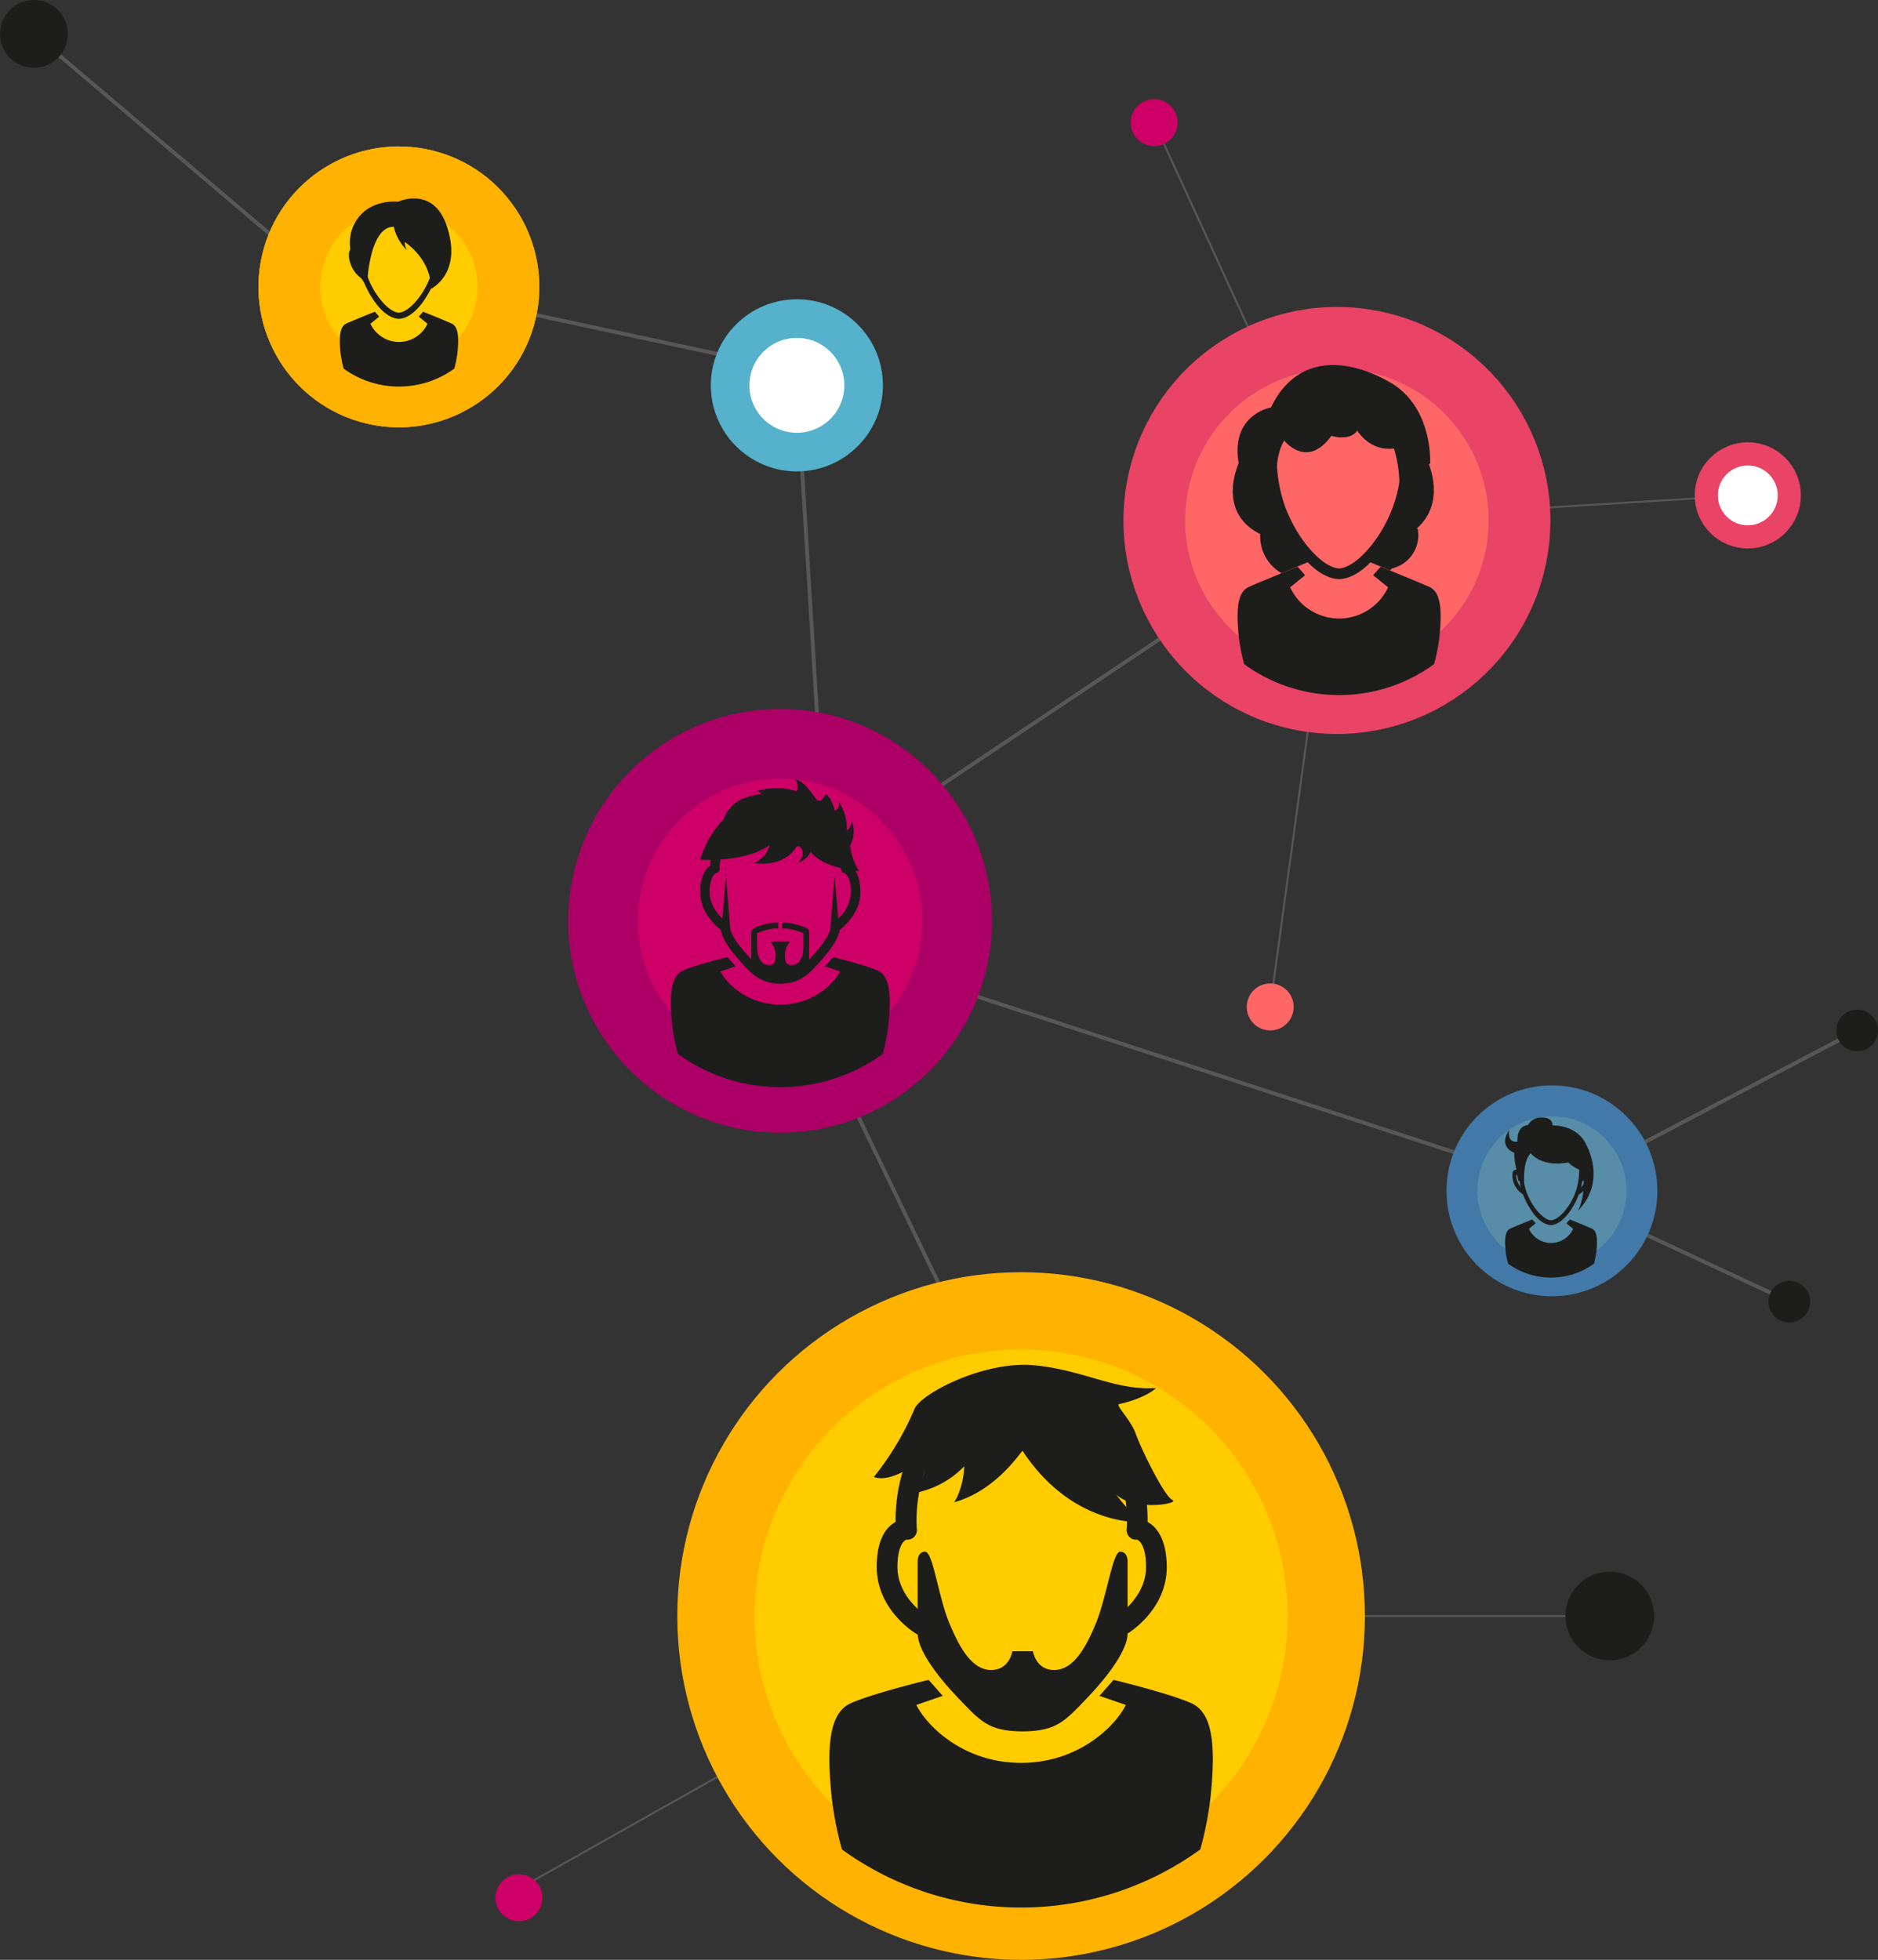 <?xml version="1.0"?>
<svg xmlns="http://www.w3.org/2000/svg" id="Layer_2" data-name="Layer 2" viewBox="0 0 486.38 507.55" width="486.38" height="507.55" x="0" y="0"><rect x="0" y="0" width="486.38" height="507.55" fill="#333333" stroke="none"/><defs><style>.cls-1{fill:#575756;}.cls-2,.cls-3{fill:#fff;}.cls-10,.cls-2{stroke:#e94366;}.cls-10,.cls-11,.cls-2,.cls-3,.cls-7,.cls-8,.cls-9{stroke-miterlimit:10;}.cls-2{stroke-width:6px;}.cls-3{stroke:#55b1cc;stroke-width:10px;}.cls-4{fill:#1d1d1b;}.cls-11,.cls-5{fill:#c06;}.cls-10,.cls-6{fill:#f66;}.cls-7,.cls-8{fill:#fc0;stroke:#ffb300;}.cls-7{stroke-width:20px;}.cls-10,.cls-8{stroke-width:16px;}.cls-9{fill:#588da8;stroke:#4279a8;stroke-width:8px;}.cls-11{stroke:#ac0066;stroke-width:18px;}</style></defs><title>background mobile</title><rect class="cls-1" x="812.97" y="545.17" width="149.12" height="0.5" transform="matrix(0.87, -0.49, 0.49, 0.87, -841.48, 413.72)"/><rect class="cls-1" x="268.68" y="418.26" width="148.24" height="0.5"/><rect class="cls-1" x="962.1" y="287.95" width="127.17" height="0.5" transform="translate(-86.83 1174.99) rotate(-82.22)"/><rect class="cls-1" x="1010.4" y="117.01" width="0.5" height="113.36" transform="translate(-668.41 347.02) rotate(-24.66)"/><rect class="cls-1" x="1034.2" y="221.71" width="106.66" height="0.5" transform="translate(-699.64 -23.45) rotate(-3.51)"/><rect class="cls-1" x="922.71" y="339.84" width="0.99" height="132.8" transform="translate(-772.95 349.93) rotate(-25.69)"/><rect class="cls-1" x="863.51" y="276.55" width="186.53" height="0.99" transform="translate(-680.6 488.37) rotate(-33.78)"/><rect class="cls-1" x="984.15" y="252.83" width="0.99" height="222.07" transform="matrix(0.31, -0.95, 0.95, 0.31, -358.83, 1093.43)"/><rect class="cls-1" x="897.09" y="190.12" width="0.99" height="102.05" transform="translate(-701.13 -35.26) rotate(-3.5)"/><rect class="cls-1" x="832.32" y="112.64" width="0.99" height="124.87" transform="matrix(0.21, -0.98, 0.98, 0.21, -200.48, 862.51)"/><rect class="cls-1" x="1084.9" y="377.55" width="89.3" height="0.99" transform="translate(-734.27 478.62) rotate(-27.73)"/><rect class="cls-1" x="1120.27" y="379.25" width="0.99" height="67.85" transform="translate(-415.95 1163.39) rotate(-64.97)"/><rect class="cls-1" x="748.86" y="74.91" width="0.99" height="137.62" transform="translate(-533.04 531.83) rotate(-49.7)"/><circle class="cls-2" cx="1140.76" cy="218.72" r="10.75" transform="translate(-508.64 780.27) rotate(-45)"/><circle class="cls-3" cx="894.47" cy="190.22" r="17.29" transform="translate(14.6 993.93) rotate(-89.9)"/><circle class="cls-4" cx="480.97" cy="266.85" r="5.4"/><circle class="cls-4" cx="463.41" cy="337.11" r="5.4"/><circle class="cls-4" cx="416.91" cy="418.51" r="11.48"/><circle class="cls-5" cx="134.41" cy="491.47" r="6.08"/><circle class="cls-5" cx="298.91" cy="31.75" r="6.08"/><circle class="cls-6" cx="328.97" cy="260.77" r="6.08"/><circle class="cls-4" cx="8.78" cy="8.78" r="8.78"/><circle class="cls-7" cx="264.45" cy="418.51" r="79.04"/><circle class="cls-8" cx="791.43" cy="164.74" r="28.37" transform="translate(-238.83 806.72) rotate(-76.72)"/><circle class="cls-8" cx="791.43" cy="164.74" r="28.37" transform="translate(-238.83 806.72) rotate(-76.72)"/><circle class="cls-9" cx="401.93" cy="308.39" r="23.31"/><circle class="cls-10" cx="1034.3" cy="225.2" r="47.29" transform="translate(-41.77 1119.64) rotate(-80.78)"/><circle class="cls-11" cx="202.03" cy="238.47" r="45.87"/><path class="cls-4" d="M978.22,492.27c-2,0-3.41,11.51-6.26,18.47s-6.09,12.18-10.86,12.18-5.49-4.87-5.49-4.87h-5.32s-.71,4.87-5.48,4.87-8-5.23-10.87-12.18-4.21-18.47-6.25-18.47-1.93,2.6-1.93,2.6v18.56c0,4.11,4.63,10.61,10.46,16.7s7.86,8.56,16.42,8.68h.62c8.57-.12,10.72-2.73,16.42-8.68s10.46-12.59,10.46-16.7V494.87S980.25,492.27,978.22,492.27Z" transform="translate(-688.1 -90.43)"/><path class="cls-4" d="M996.7,531.54c-5.58-2.54-20.2-6.07-20.2-6.07l-3.65,4.14,6.83,2.35c-2.49,5.12-11.92,15-27.13,15s-24.63-9.9-27.13-15l6.84-2.35-3.66-4.14S914,529,908.4,531.54s-6.25,11.22-4.88,24.63a90,90,0,0,0,2.63,13.21,79.07,79.07,0,0,0,92.81,0,91.26,91.26,0,0,0,2.62-13.21C1003,542.76,1002.29,534.08,996.7,531.54Z" transform="translate(-688.1 -90.43)"/><path class="cls-4" d="M985.31,484.57c.07-4.78-.68-16.53-8.67-25.34a33,33,0,0,0-47.92,0c-8,8.81-8.74,20.56-8.67,25.34-2.2,1.2-4.89,4.19-4.89,11.63,0,11.15,9.84,17.09,10.25,17.34a2.72,2.72,0,0,0,1.36.38,2.69,2.69,0,0,0,1.38-5c-.07,0-7.62-4.67-7.62-12.72,0-5.31,1.64-6.86,2.37-7.05a2.36,2.36,0,0,0,2-.76,2.57,2.57,0,0,0,.63-2.2c0-.14-1.23-14.08,7.24-23.39a27.68,27.68,0,0,1,39.9,0c8.47,9.31,7.25,23.25,7.24,23.39a2.57,2.57,0,0,0,.63,2.2,2.36,2.36,0,0,0,2,.76c.73.19,2.37,1.74,2.37,7.05,0,8.05-7.55,12.68-7.63,12.72a2.7,2.7,0,0,0-.92,3.68,2.65,2.65,0,0,0,3.66.94c.42-.25,10.26-6.19,10.26-17.34C990.2,488.76,987.51,485.77,985.31,484.57Z" transform="translate(-688.1 -90.43)"/><path class="cls-4" d="M914.42,472.92A73.9,73.9,0,0,0,925,455.17c1.93-4,18.14-12.41,31-11.17s20.92,6.6,31.48,5.89c.1,0-2.64,2.64-9.55,4.17-1,.3,2.95,3.86,4.37,7.82s7.31,16,9.44,17-10.95,3.14-15-1.93c.3,0,3.42,5.68,8.56,7.66,0,0-18.72,2.19-32.36-18.43-.07-.51-6.37,10.16-17.74,13.3-.1.21,2.33-3.14,2.64-9.34a24,24,0,0,1-13.91,7.11c3.3-3.35,4.06-5.79,4.06-9.55C928,467.66,919.39,474.83,914.42,472.92Z" transform="translate(-688.1 -90.43)"/><path class="cls-4" d="M915.4,341.78c-3.19-1.45-11.54-3.47-11.54-3.47l-2.09,2.36,3.91,1.35c-1.43,2.92-6.81,8.58-15.49,8.58s-14.07-5.66-15.5-8.58l3.91-1.35-2.09-2.36s-8.35,2-11.54,3.47-3.56,6.41-2.78,14.06a50.4,50.4,0,0,0,1.5,7.54,45.11,45.11,0,0,0,53,0,50.4,50.4,0,0,0,1.5-7.54C919,348.19,918.59,343.23,915.4,341.78Z" transform="translate(-688.1 -90.43)"/><path class="cls-4" d="M894.84,330a15.49,15.49,0,0,0-3.41-.64h-.75v1.51h.75a15,15,0,0,1,4.73,1.23v3.74c0,1.68-.63,4.52-3,4.52a1.8,1.8,0,0,1-1.33-.42c-.48-.48-.45-2.15-.45-2.15a7.54,7.54,0,0,1,.44-2.15,11.22,11.22,0,0,1,.88-1.37h-5.05a10.09,10.09,0,0,1,.88,1.37,7.54,7.54,0,0,1,.44,2.15s0,1.67-.45,2.15a1.8,1.8,0,0,1-1.33.42c-2.36,0-3-2.84-3-4.52v-3.74a15,15,0,0,1,4.73-1.23h.75v-1.51h-.75a15.59,15.59,0,0,0-3.41.64c-2.35.67-2.83,1.23-2.83,1.87v9.51s3.5,2.89,5.36,2.7a4.13,4.13,0,0,0,2.13-.64,4,4,0,0,0,2.12.64c1.86.19,5.36-2.7,5.36-2.7v-9.51C897.67,331.18,897.19,330.62,894.84,330Z" transform="translate(-688.1 -90.43)"/><path class="cls-4" d="M869.44,313.06s11.49.87,18-3.79a7,7,0,0,1-4,4.66c-.06,0,7.24,1.41,10.81-4,.83-1.41,3.24,1.58.41,3.93a5.56,5.56,0,0,0,3.41-2.83s2.27,3.95,12.49,5a16.24,16.24,0,0,1-2.27-6.7,7.79,7.79,0,0,0,.49-6.17c-.05-.2-.29,1.73-1.35,2.36A12.6,12.6,0,0,0,905.3,298s.58,1.8-1,2.38c-.06-.06-.74-3.28-2.28-4.27-.29,0-1.22,2.53-2.31,1.47s-2.83-4.56-5.6-5.36c0,0,1.13,2,.23,3.14a16.62,16.62,0,0,0-10.39,0s1.16.13,1.55.71c.16,0-5.21.36-7.67,2.91s-1.59,2.85-2.6,3.91A25.67,25.67,0,0,0,869.44,313.06Z" transform="translate(-688.1 -90.43)"/><path class="cls-4" d="M908.32,314.59a26.81,26.81,0,0,0-2.29-9.15c-2.07-4.49-6.42-9.83-15.4-10.1h-.89c-9,.27-13.33,5.61-15.4,10.1a27,27,0,0,0-2.29,9.15c-1,.69-2.61,2.46-2.61,6.91,0,5.13,3.94,8.64,5.36,9.74.45,3.07,3.86,6.85,5.75,8.94l.11.13c1.82,2,4.29,4.75,9.27,4.89h.51c5-.14,7.45-2.88,9.27-4.89l.12-.13c1.89-2.09,5.29-5.87,5.74-8.94,1.42-1.1,5.36-4.61,5.36-9.74C910.93,317.05,909.37,315.28,908.32,314.59Zm-3.14,13.74-.91-11.1s-1.12,13.68-1.12,13.72c-.34,2.28-3.67,6-5.14,7.59l-.12.13c-1.71,1.9-3.64,4-7.7,4.09s-6-2.19-7.71-4.09l-.12-.13c-1.46-1.61-4.75-5.26-5.13-7.54,0-.06-1.12-13.77-1.12-13.77l-.91,11.11c-1.4-1.36-3.32-3.79-3.32-6.84,0-4,1.46-4.86,1.67-4.95a1.1,1.1,0,0,0,.91-1.18,24.48,24.48,0,0,1,2.13-9c2.63-5.64,7.2-8.54,13.6-8.62,6.39.08,11,3,13.59,8.62a24.48,24.48,0,0,1,2.13,9,1.1,1.1,0,0,0,.91,1.18c.22.09,1.67.91,1.67,4.95A9.92,9.92,0,0,1,905.18,328.33Z" transform="translate(-688.1 -90.43)"/><path class="cls-4" d="M805.06,174.21h0c-1.73-.79-7.37-3.05-7.37-3.05l-1.13,1.27,2.26,1.84a8.15,8.15,0,0,1-14.78,0l2.26-1.84-1.13-1.27s-5.64,2.26-7.37,3.05h0c-1.73.78-1.93,3.46-1.51,7.6a29.34,29.34,0,0,0,.81,4.08,24.35,24.35,0,0,0,14.33,4.65h0a24.35,24.35,0,0,0,14.33-4.65,29.34,29.34,0,0,0,.81-4.08C807,177.67,806.79,175,805.06,174.21Z" transform="translate(-688.1 -90.43)"/><path class="cls-4" d="M791.26,173c-1.78-.15-3.85-1.4-5.8-4a25,25,0,0,1-4-8.07c-.56-2.06-2.12-9.13,1.34-13.74,1.8-2.4,4.64-3.65,8.44-3.72h.33c3.81.07,6.65,1.32,8.45,3.72,3.45,4.61,1.9,11.68,1.34,13.74a25,25,0,0,1-4,8.07c-2,2.61-4,3.86-5.79,4Zm.08-1.61h.18c2.82-.27,7-5.36,8.53-10.84,1.07-3.92,1.34-9.28-1.11-12.54-1.53-2-4-3.11-7.36-3.17h-.3c-3.35.06-5.83,1.13-7.36,3.17-2.45,3.26-2.18,8.62-1.11,12.54C784.3,166.06,788.51,171.15,791.34,171.42Z" transform="translate(-688.1 -90.43)"/><path class="cls-4" d="M782.47,162.89a.65.65,0,0,1-.36-.1c-3.16-1.94-4-5.68-3.52-7.22a1.21,1.21,0,0,1,1.15-1c1.65,0,2,2.61,2,3.13a.69.69,0,0,1-1.37.14,4.32,4.32,0,0,0-.53-1.78,3.81,3.81,0,0,0,.06,1.39,6.48,6.48,0,0,0,2.88,4.21.69.69,0,0,1,.22.95A.67.67,0,0,1,782.47,162.89Z" transform="translate(-688.1 -90.43)"/><path class="cls-4" d="M800.39,162.89a.68.68,0,0,0,.36-.1c3.16-1.94,4-5.68,3.52-7.22a1.21,1.21,0,0,0-1.16-1c-1.65,0-2,2.61-2,3.13a.68.68,0,0,0,.62.75.69.69,0,0,0,.75-.61A4.32,4.32,0,0,1,803,156a3.81,3.81,0,0,1-.06,1.39,6.57,6.57,0,0,1-2.88,4.21.69.69,0,0,0-.22.95A.67.67,0,0,0,800.39,162.89Z" transform="translate(-688.1 -90.43)"/><path class="cls-4" d="M783.15,164.61s.37-15.46,6.93-15.46a12.27,12.27,0,0,0,3.41,6.06,3.91,3.91,0,0,1-.55-2.12c0,.07,6.85,4.28,6.76,12.17.06-.11,8.16-3.86,4.18-16.11-3.49-10.78-12.69-6.48-12.69-6.48s-8.31-1-11.59,6.32S783.15,164.61,783.15,164.61Z" transform="translate(-688.1 -90.43)"/><path class="cls-4" d="M1058.3,242.43h0c-3-1.35-12.64-5.23-12.64-5.23l-1.94,2.19,3.88,3.14a14,14,0,0,1-25.37,0l3.88-3.14-1.93-2.19s-9.69,3.88-12.65,5.23h0c-3,1.35-3.31,5.95-2.59,13a48.81,48.81,0,0,0,1.39,7,41.74,41.74,0,0,0,24.59,8h0a41.71,41.71,0,0,0,24.58-8,47.47,47.47,0,0,0,1.39-7C1061.61,248.38,1061.26,243.78,1058.3,242.43Z" transform="translate(-688.1 -90.43)"/><path class="cls-4" d="M1034.62,240.4c-3.06-.25-6.6-2.38-9.95-6.87a42.59,42.59,0,0,1-6.83-13.86c-1-3.53-3.64-15.66,2.29-23.56,3.09-4.12,8-6.27,14.49-6.38h.57c6.52.11,11.4,2.26,14.5,6.38,5.92,7.9,3.25,20,2.29,23.56a43,43,0,0,1-6.83,13.86c-3.35,4.49-6.87,6.62-9.93,6.87Zm.13-2.76h.31c4.85-.46,12.09-9.19,14.64-18.59,1.83-6.73,2.3-15.93-1.9-21.52-2.64-3.51-6.89-5.34-12.64-5.44h-.51c-5.75.1-10,1.93-12.63,5.44-4.2,5.59-3.74,14.79-1.91,21.52C1022.67,228.45,1029.9,237.18,1034.75,237.64Z" transform="translate(-688.1 -90.43)"/><path class="cls-4" d="M1058.19,210.72l.3-.29s.84-14.65-10.54-21.08-24.16-7-30.72,6.66c.06-.1-10.48,1.74-8.34,14.33.1.06-6,12.58,5.59,18.4a11.05,11.05,0,0,0,5.53,10.14l7.78-3.28q-.19-.32-.39-.66c-2.45-4.11-7-11.26-7.56-12.91a31.21,31.21,0,0,1-1.07-4.9s-.88-8.13,1.94-12.62c0,.07,5.92,7.53,12.21-1.23.14.06,4.59,1.5,6.7-1.31.2.23,3.25,5.36,9.49,4.62a31.5,31.5,0,0,1,1.35,11.41l-1.35,7.33s-3.19,6.8-7,10.34l6,2.48c.15-.17.31-.33.46-.51a8.8,8.8,0,0,0,6.68-10.3l-.23-.05C1061.42,221.7,1059.32,213.75,1058.19,210.72Z" transform="translate(-688.1 -90.43)"/><path class="cls-4" d="M1100.38,408.61h0c-1.34-.61-5.72-2.37-5.72-2.37l-.88,1,1.76,1.43a6.33,6.33,0,0,1-11.47,0l1.75-1.43-.87-1s-4.38,1.76-5.73,2.37h0c-1.34.61-1.49,2.69-1.17,5.9a22.15,22.15,0,0,0,.63,3.17,18.87,18.87,0,0,0,11.12,3.61h0a18.83,18.83,0,0,0,11.12-3.61,22.15,22.15,0,0,0,.63-3.17C1101.88,411.3,1101.72,409.22,1100.38,408.61Z" transform="translate(-688.1 -90.43)"/><path class="cls-4" d="M1089.67,407.69c-1.38-.11-3-1.08-4.5-3.1a19.41,19.41,0,0,1-3.09-6.27c-.43-1.6-1.64-7.09,1-10.66,1.4-1.86,3.6-2.83,6.55-2.89h.26c3,.06,5.16,1,6.56,2.89,2.68,3.57,1.47,9.06,1,10.66a19.39,19.39,0,0,1-3.08,6.27c-1.52,2-3.11,3-4.49,3.1Zm.06-1.24h.14c2.2-.21,5.47-4.16,6.62-8.41.83-3.05,1-7.21-.86-9.74-1.19-1.58-3.11-2.41-5.71-2.46h-.23c-2.6.05-4.53.88-5.72,2.46-1.9,2.53-1.69,6.69-.86,9.74C1084.27,402.29,1087.54,406.24,1089.73,406.45Z" transform="translate(-688.1 -90.43)"/><path class="cls-4" d="M1082.85,399.83a.54.54,0,0,1-.28-.08,5.76,5.76,0,0,1-2.73-5.61.93.93,0,0,1,.89-.8c1.28,0,1.55,2,1.59,2.43a.53.53,0,1,1-1.06.1,3.31,3.31,0,0,0-.41-1.37,2.86,2.86,0,0,0,0,1.07,5.08,5.08,0,0,0,2.24,3.27.53.53,0,0,1,.17.74A.53.53,0,0,1,1082.85,399.83Z" transform="translate(-688.1 -90.43)"/><path class="cls-4" d="M1096.76,399.83a.6.6,0,0,0,.28-.08,5.76,5.76,0,0,0,2.73-5.61.94.94,0,0,0-.9-.8c-1.28,0-1.54,2-1.58,2.43a.53.53,0,1,0,1.06.1,3.31,3.31,0,0,1,.41-1.37,2.86,2.86,0,0,1,0,1.07,5.08,5.08,0,0,1-2.24,3.27.55.55,0,0,0-.18.74A.56.56,0,0,0,1096.76,399.83Z" transform="translate(-688.1 -90.43)"/><path class="cls-4" d="M1082.85,397.32s-2.57-2.85-2.57-8.39c0,.09-4.35-1.52-1.3-5.83,0,0-.75,3.31,2.13,3,.05,0-.45-4,2.73-4.32a3.93,3.93,0,0,1,3.7-1.95c2.84,0,2.65,2.07,2.65,2.07s5.84-.34,8.47,4.47,3.73,11.9-1.9,17.62c0-.05,2.22-3.77,1.28-10.3a9.45,9.45,0,0,1-3.74-2.19c0-.11-6.26,1.55-9.78-2.43C1084.52,389.21,1082.49,390.45,1082.85,397.32Z" transform="translate(-688.1 -90.43)"/></svg>
